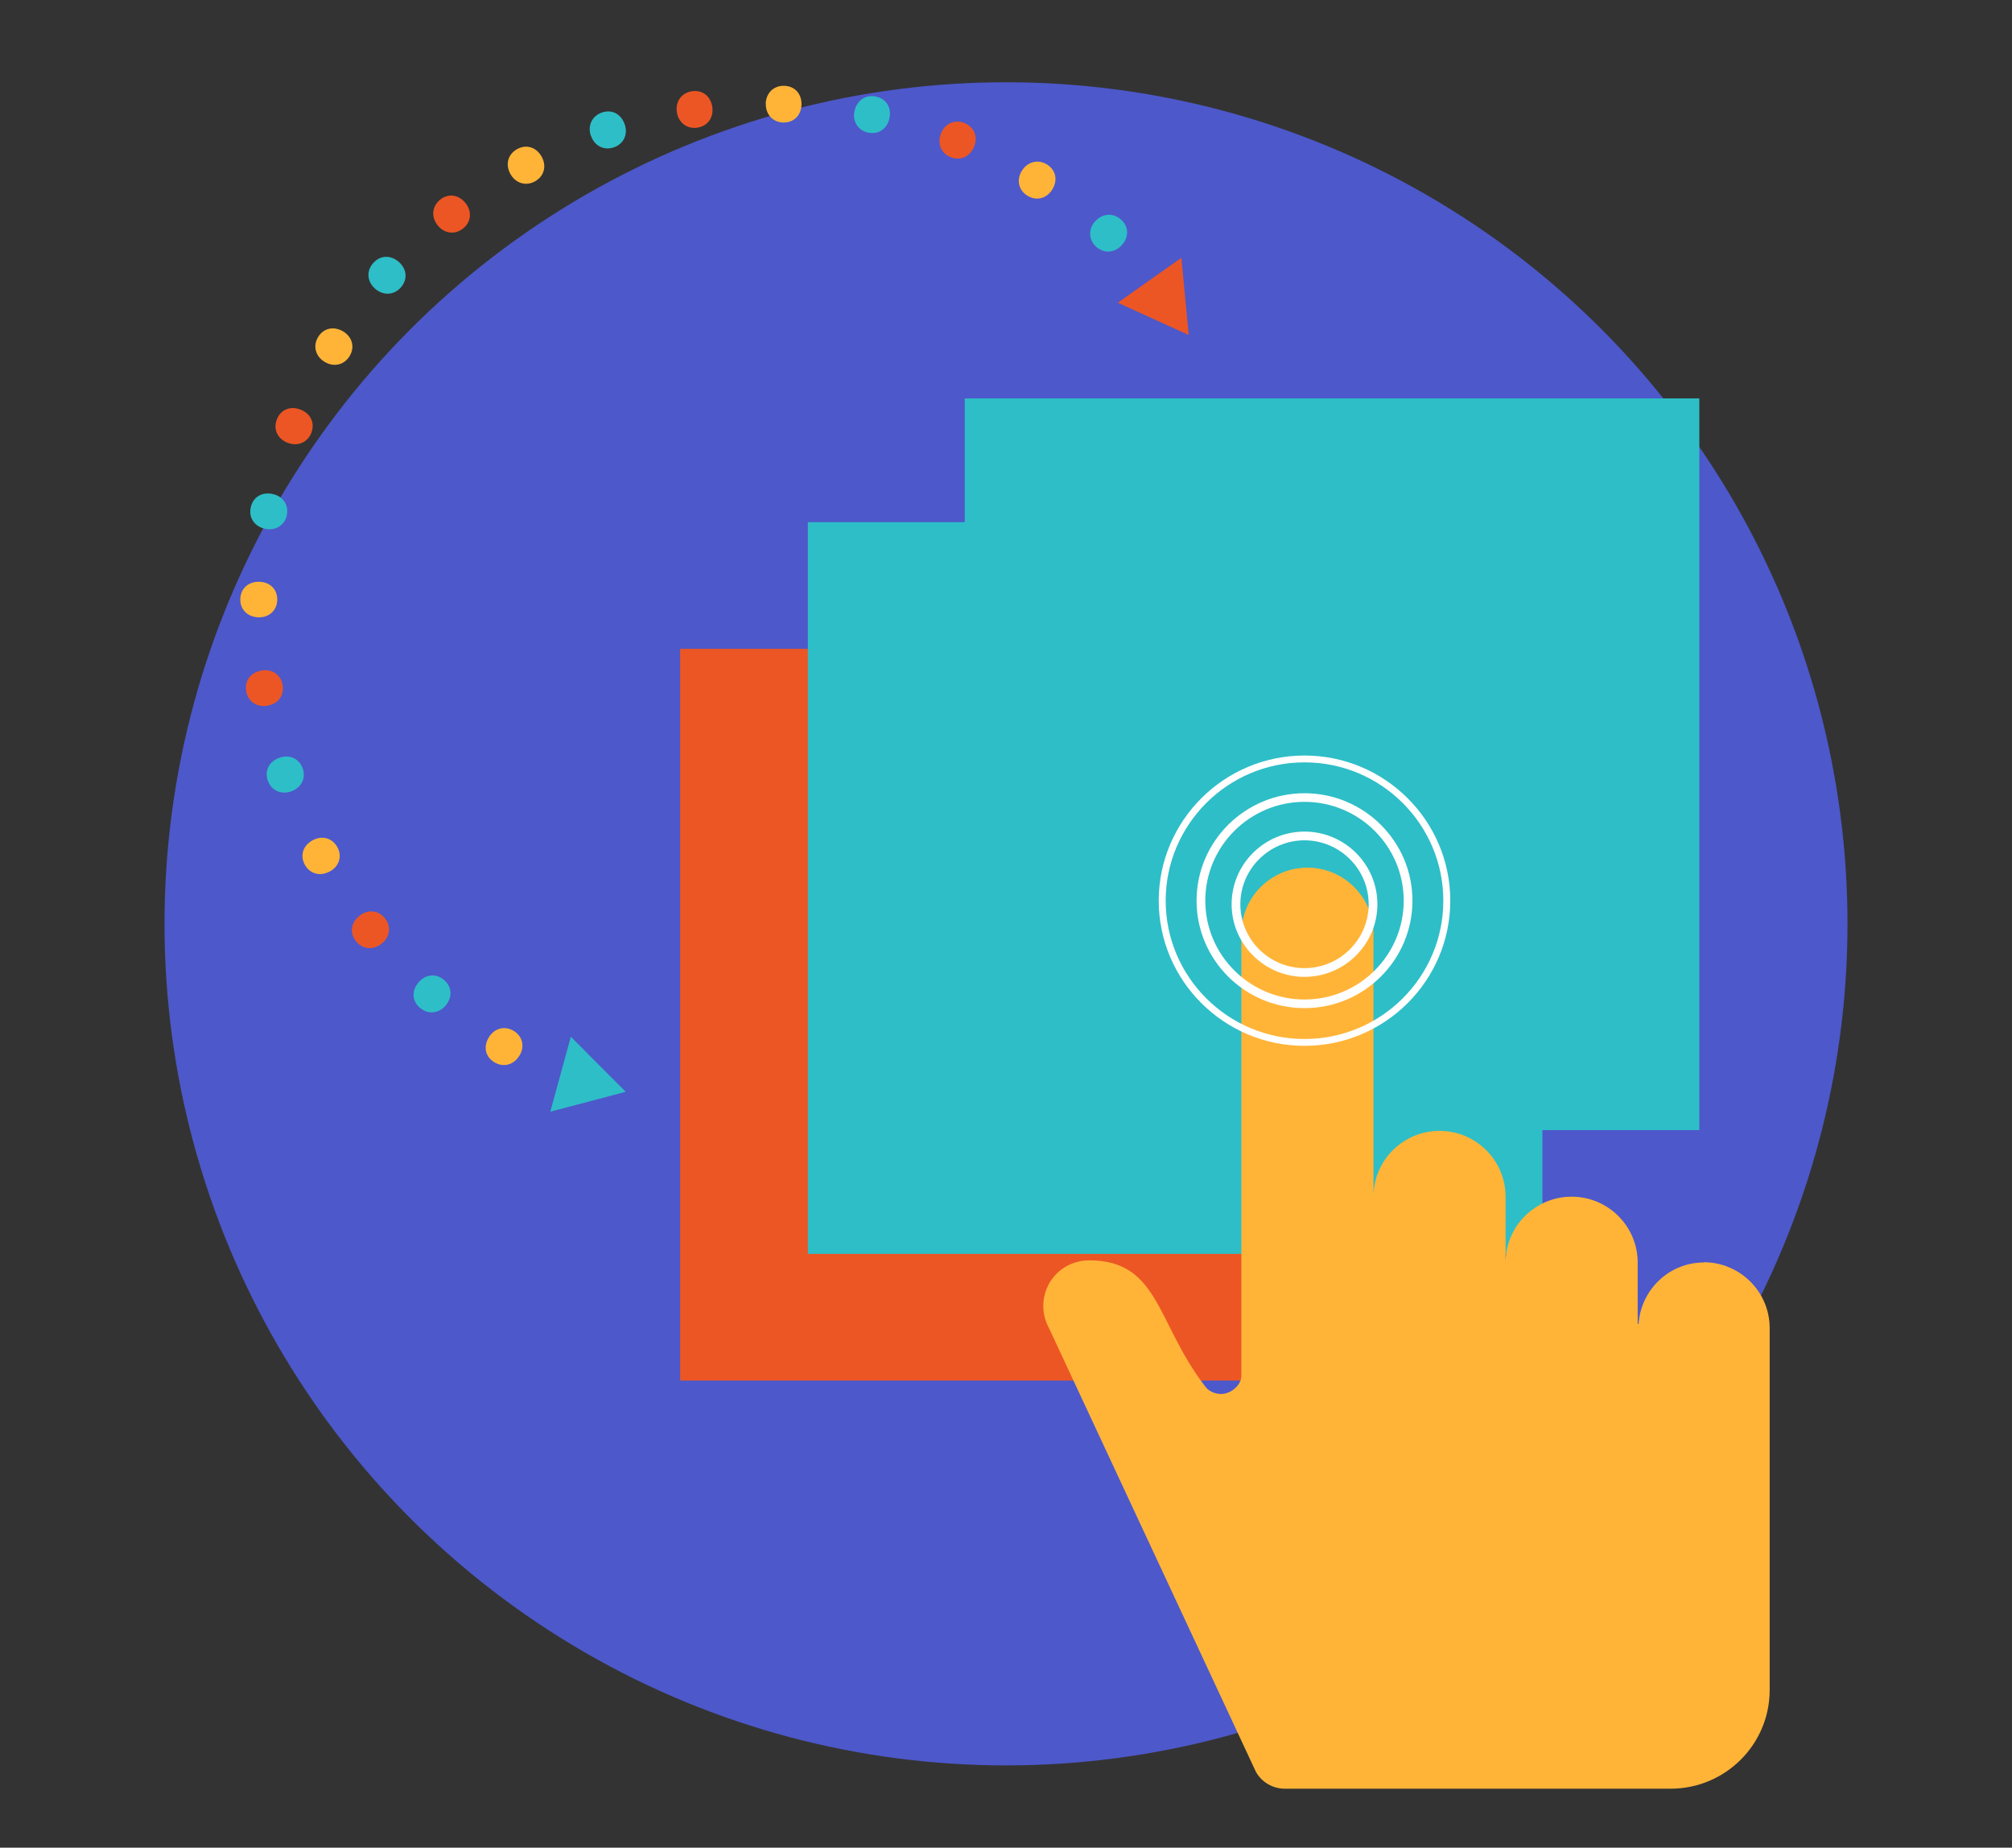 <?xml version="1.0" encoding="UTF-8"?>
<svg xmlns="http://www.w3.org/2000/svg" version="1.1" viewBox="0 0 159 146">
  <rect x="0" y="0" width="159" height="146" fill="#333333" stroke="none"/>
  <defs>
    <style>
      .cls-1 {
        fill: #ffb438;
      }

      .cls-2 {
        fill: #4d58ca;
      }

      .cls-3 {
        isolation: isolate;
      }

      .cls-4 {
        mix-blend-mode: multiply;
      }

      .cls-4, .cls-5 {
        fill: #2ebec7;
      }

      .cls-6 {
        fill: #fff;
      }

      .cls-7 {
        fill: #ec5624;
      }
    </style>
  </defs>
  <!-- Generator: Adobe Illustrator 28.6.0, SVG Export Plug-In . SVG Version: 1.2.0 Build 709)  -->
  <g class="cls-3">
    <g id="Layer_1">
      <g id="Background">
        <circle id="Background_2" class="cls-2" cx="79.5" cy="73" r="66.5"/>
      </g>
      <g>
        <rect class="cls-7" x="53.75" y="51.27" width="58.05" height="57.82"/>
        <rect class="cls-4" x="63.84" y="41.26" width="58.05" height="57.82"/>
        <rect class="cls-5" x="76.24" y="31.48" width="58.05" height="57.82"/>
        <path class="cls-1" d="M134.64,99.76c-2.75,0-4.97,2.17-5.15,4.86-.03,0-.05-.02-.07-.02v-4.84c0-2.86-2.34-5.2-5.22-5.2s-5.22,2.34-5.22,5.2v-5.2c0-2.86-2.34-5.2-5.22-5.2s-5.22,2.34-5.22,5.2v-20.8c0-2.86-2.34-5.2-5.22-5.2s-5.22,2.34-5.22,5.2v34.95c0,.63-.58,1.2-1.19,1.38-.61.18-1.34-.05-1.7-.58-3.84-4.99-3.6-9.92-9.14-9.92-1.28,0-2.48.67-3.13,1.78-.64,1.1-.66,2.47-.04,3.58l16.35,35.06c.46.82,1.34,1.33,2.28,1.33h30.49c4.32,0,7.83-3.49,7.83-7.8v-28.6c0-2.86-2.34-5.2-5.22-5.2Z"/>
        <g>
          <path class="cls-6" d="M103.09,62.68c-4.7,0-8.53,3.81-8.53,8.49s3.82,8.49,8.53,8.49,8.53-3.81,8.53-8.49-3.83-8.49-8.53-8.49ZM103.09,78.98c-4.32,0-7.84-3.5-7.84-7.81s3.52-7.81,7.84-7.81,7.84,3.5,7.84,7.81-3.52,7.81-7.84,7.81Z"/>
          <path class="cls-6" d="M103.09,59.7c-6.35,0-11.52,5.15-11.52,11.47s5.17,11.47,11.52,11.47,11.52-5.15,11.52-11.47-5.17-11.47-11.52-11.47ZM103.09,82.1c-6.05,0-10.97-4.9-10.97-10.93s4.92-10.93,10.97-10.93,10.97,4.9,10.97,10.93-4.92,10.93-10.97,10.93Z"/>
          <path class="cls-6" d="M103.09,65.71c-3.18,0-5.76,2.58-5.76,5.74s2.59,5.74,5.76,5.74,5.76-2.58,5.76-5.74-2.59-5.74-5.76-5.74ZM103.09,76.5c-2.8,0-5.07-2.27-5.07-5.05s2.28-5.05,5.07-5.05,5.07,2.27,5.07,5.05-2.28,5.05-5.07,5.05Z"/>
        </g>
        <g>
          <path class="cls-1" d="M41.04,83.42c-.44.73-1.26.95-1.97.52-.72-.43-.89-1.23-.44-1.97.43-.71,1.24-.95,1.97-.51.7.42.89,1.25.45,1.96Z"/>
          <path class="cls-5" d="M35.22,79.46c-.56.64-1.4.72-2.04.17s-.66-1.37-.09-2.02c.55-.63,1.38-.72,2.02-.16.62.54.65,1.38.1,2.01Z"/>
          <path class="cls-7" d="M30.17,74.56c-.66.53-1.51.47-2.03-.18-.53-.65-.42-1.46.26-2.01.65-.52,1.49-.47,2.02.19.52.64.4,1.47-.25,2Z"/>
          <path class="cls-1" d="M26.06,68.86c-.75.41-1.57.2-1.97-.53-.4-.73-.15-1.51.61-1.93.73-.4,1.55-.2,1.96.54.4.72.14,1.52-.59,1.92Z"/>
          <path class="cls-5" d="M23.01,62.54c-.81.27-1.58-.08-1.85-.87-.27-.79.12-1.52.94-1.8.79-.27,1.56.07,1.83.87.26.77-.13,1.52-.92,1.79Z"/>
          <path class="cls-7" d="M21.12,55.77c-.84.13-1.54-.35-1.67-1.18-.13-.82.38-1.47,1.24-1.61.83-.13,1.52.34,1.65,1.18.13.81-.39,1.48-1.22,1.6Z"/>
          <path class="cls-1" d="M20.43,48.78c-.85-.02-1.46-.61-1.44-1.44.02-.83.63-1.39,1.5-1.37.84.02,1.44.59,1.42,1.44-.02.82-.64,1.39-1.48,1.37Z"/>
          <path class="cls-5" d="M20.97,41.79c-.84-.17-1.33-.86-1.16-1.67.16-.82.86-1.26,1.71-1.09.82.16,1.31.84,1.15,1.67-.16.8-.88,1.25-1.7,1.09Z"/>
          <path class="cls-7" d="M22.73,34.99c-.79-.31-1.16-1.07-.85-1.85.3-.78,1.07-1.09,1.88-.77.78.3,1.15,1.05.84,1.84-.3.76-1.08,1.08-1.86.78Z"/>
          <path class="cls-1" d="M25.66,28.6c-.73-.44-.95-1.26-.52-1.97.43-.71,1.24-.88,1.98-.44.71.43.95,1.24.5,1.96-.43.7-1.26.88-1.97.44Z"/>
          <path class="cls-5" d="M29.65,22.82c-.64-.56-.72-1.4-.16-2.03.55-.63,1.38-.66,2.03-.09.63.55.72,1.38.15,2.02-.54.61-1.39.65-2.02.1Z"/>
          <path class="cls-7" d="M34.59,17.81c-.53-.66-.46-1.5.19-2.03.65-.52,1.47-.41,2.01.27.52.65.46,1.48-.2,2.01-.64.51-1.48.4-2-.25Z"/>
          <path class="cls-1" d="M40.33,13.74c-.41-.75-.19-1.56.54-1.96.73-.4,1.52-.15,1.94.61.4.73.2,1.54-.55,1.95-.72.39-1.53.13-1.93-.6Z"/>
          <path class="cls-5" d="M46.69,10.73c-.27-.8.09-1.57.88-1.84.79-.27,1.52.12,1.8.94.27.79-.08,1.55-.88,1.82-.78.26-1.53-.14-1.79-.93Z"/>
          <path class="cls-7" d="M53.49,8.87c-.13-.84.36-1.53,1.19-1.66.83-.12,1.48.38,1.61,1.24.12.82-.35,1.51-1.19,1.64-.81.12-1.48-.4-1.61-1.22Z"/>
          <path class="cls-1" d="M60.51,8.21c.02-.85.62-1.45,1.46-1.43.84.02,1.39.63,1.37,1.49-.02.83-.6,1.43-1.45,1.41-.82-.02-1.39-.65-1.37-1.48Z"/>
          <path class="cls-5" d="M67.53,8.78c.17-.83.86-1.32,1.68-1.15.82.17,1.26.86,1.08,1.71-.17.82-.85,1.31-1.68,1.14-.8-.16-1.25-.88-1.09-1.7Z"/>
          <path class="cls-7" d="M74.35,10.56c.31-.79,1.08-1.15,1.86-.84.78.31,1.09,1.07.77,1.87-.31.77-1.06,1.14-1.85.83-.76-.3-1.08-1.08-.77-1.86Z"/>
          <path class="cls-1" d="M80.75,13.5c.45-.72,1.27-.94,1.98-.51.71.44.88,1.24.43,1.98-.44.71-1.24.94-1.97.49-.7-.43-.88-1.25-.44-1.96Z"/>
          <path class="cls-5" d="M86.54,17.5c.57-.64,1.41-.71,2.04-.16.63.55.65,1.38.08,2.02-.55.62-1.39.71-2.03.14-.61-.54-.64-1.39-.09-2.01Z"/>
        </g>
        <polygon class="cls-7" points="90.85 22.14 93.36 20.37 93.65 23.42 93.94 26.47 91.14 25.2 88.34 23.92 90.85 22.14"/>
        <polygon class="cls-5" points="44.3 84.88 45.11 81.92 47.28 84.1 49.45 86.27 46.47 87.06 43.49 87.84 44.3 84.88"/>
      </g>
    </g>
  </g>
</svg>